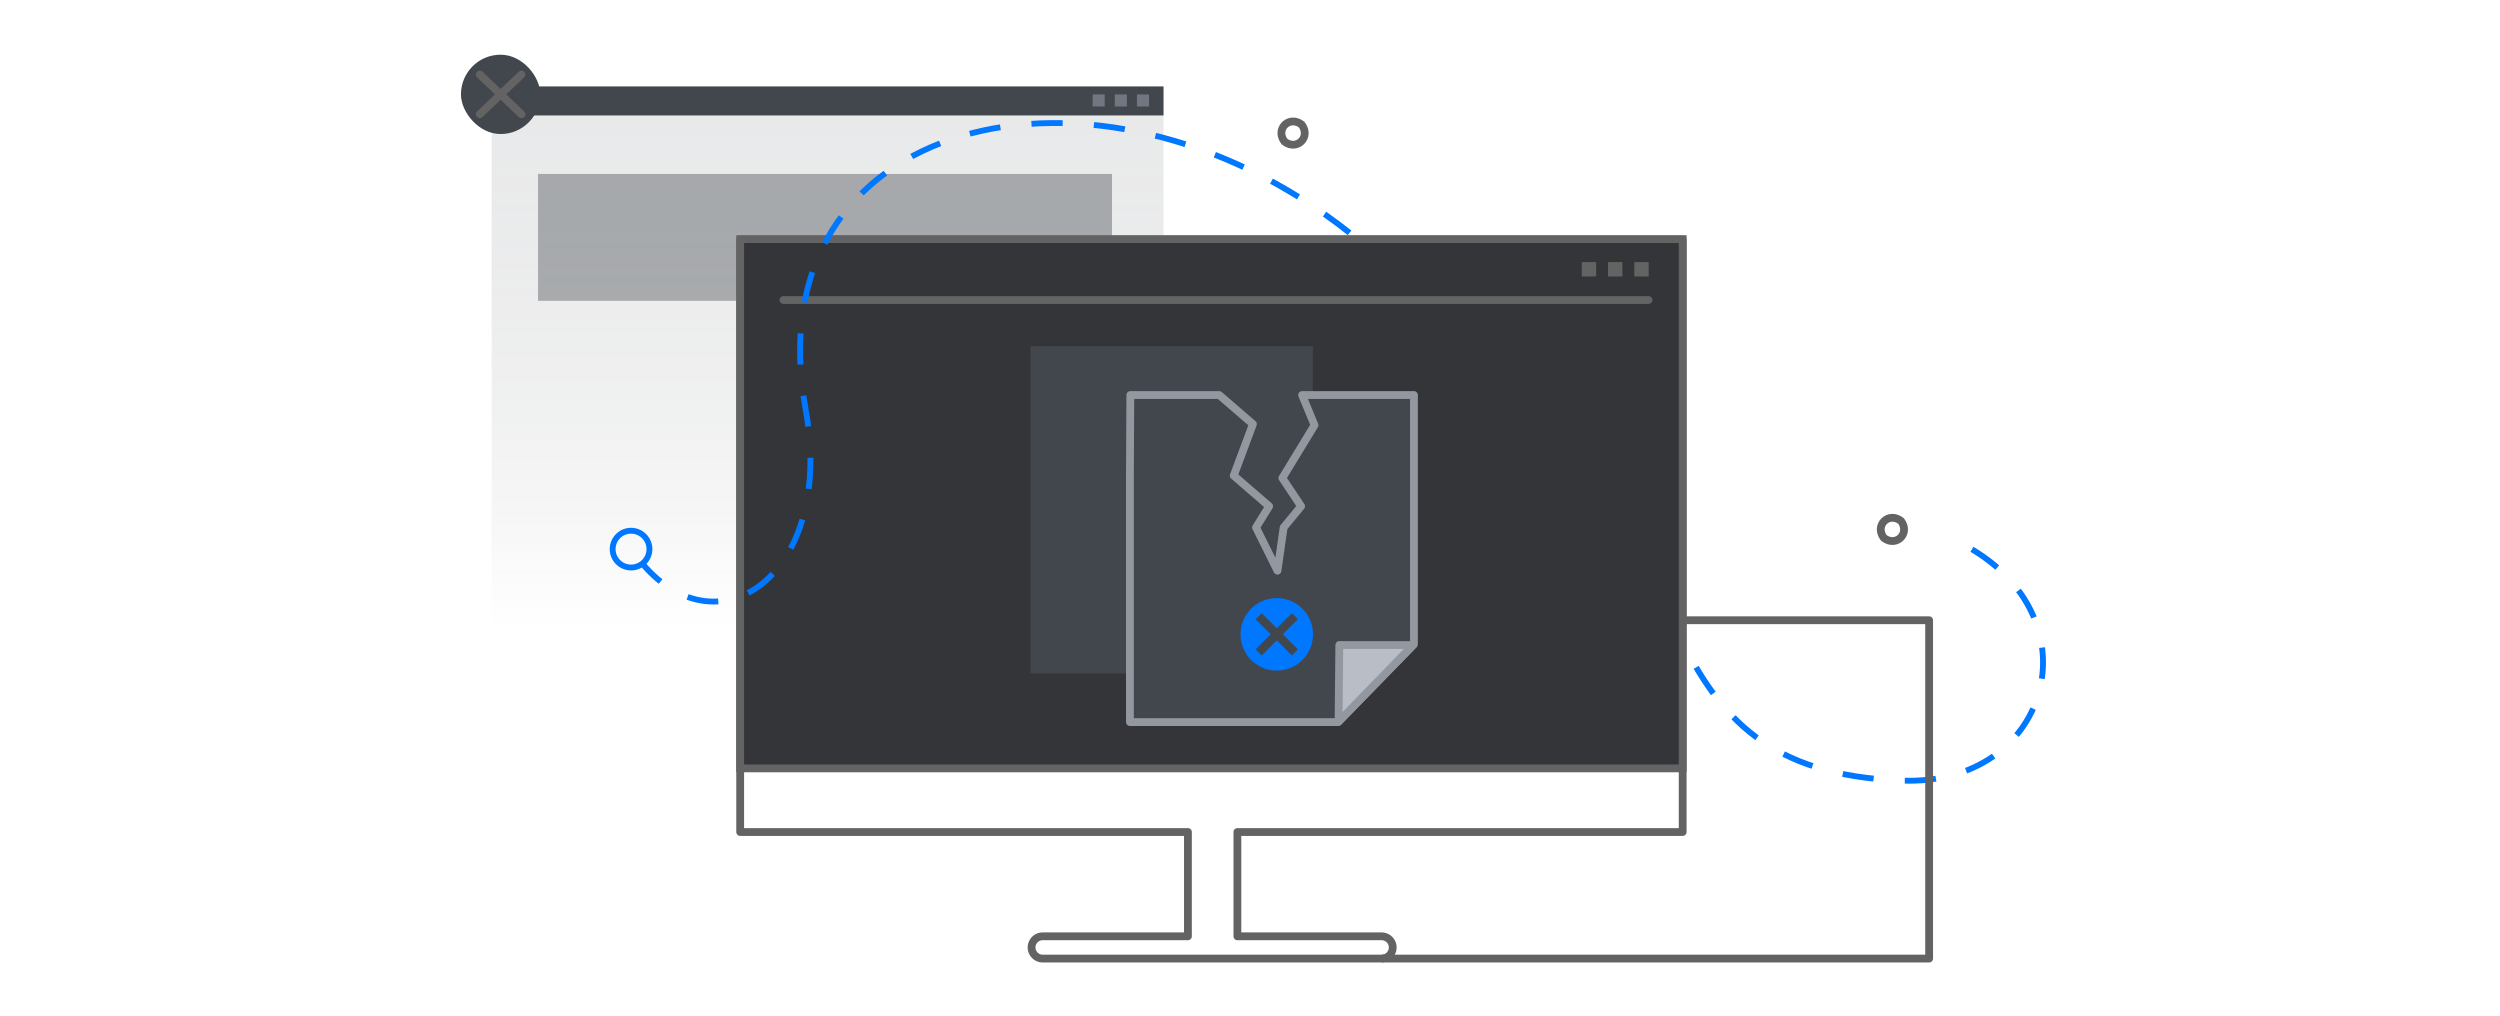 <?xml version="1.0" encoding="UTF-8"?>
<svg width="320px" height="130px" viewBox="0 0 320 130" version="1.1" xmlns="http://www.w3.org/2000/svg" xmlns:xlink="http://www.w3.org/1999/xlink">
    <title>缺省页/插画/失败</title>
    <defs>
        <linearGradient x1="50%" y1="96.717%" x2="50%" y2="-6.786%" id="linearGradient-1">
            <stop stop-color="#7C8084" offset="0%"></stop>
            <stop stop-color="#7A7E82" stop-opacity="0.95" offset="13%"></stop>
            <stop stop-color="#74787D" stop-opacity="0.83" offset="30%"></stop>
            <stop stop-color="#6B6F73" stop-opacity="0.62" offset="49%"></stop>
            <stop stop-color="#5E6267" stop-opacity="0.33" offset="70%"></stop>
            <stop stop-color="#4F5359" stop-opacity="0" offset="90%"></stop>
        </linearGradient>
    </defs>
    <g id="缺省页/插画/失败" stroke="none" stroke-width="1" fill="none" fill-rule="evenodd">
        <g id="鲲鹏开发套件-任务失败" transform="translate(59, 7)">
            <rect id="矩形" fill="url(#linearGradient-1)" fill-rule="nonzero" opacity="0.17" transform="translate(46.932, 39.919) rotate(180) translate(-46.932, -39.919) " x="3.935" y="4.068" width="85.995" height="71.703"></rect>
            <rect id="矩形" fill="#42464D" fill-rule="nonzero" transform="translate(46.932, 5.921) rotate(180) translate(-46.932, -5.921) " x="3.935" y="4.065" width="85.995" height="3.712"></rect>
            <rect id="矩形" fill="#717780" fill-rule="nonzero" transform="translate(87.3, 5.859) rotate(180) translate(-87.3, -5.859) " x="86.527" y="5.085" width="1.547" height="1.547"></rect>
            <rect id="矩形" fill="#717780" fill-rule="nonzero" transform="translate(84.467, 5.859) rotate(180) translate(-84.467, -5.859) " x="83.693" y="5.085" width="1.547" height="1.547"></rect>
            <rect id="矩形" fill="#717780" fill-rule="nonzero" transform="translate(81.63, 5.859) rotate(180) translate(-81.63, -5.859) " x="80.857" y="5.085" width="1.547" height="1.547"></rect>
            <rect id="矩形" fill="#42464D" fill-rule="nonzero" opacity="0.4" transform="translate(46.604, 23.383) rotate(180) translate(-46.604, -23.383) " x="9.871" y="15.263" width="73.467" height="16.24"></rect>
            <rect id="矩形" fill="#42464D" fill-rule="nonzero" transform="translate(5.078, 5.078) rotate(-180) translate(-5.078, -5.078) " x="0" y="0" width="10.155" height="10.155" rx="5.078"></rect>
            <line x1="7.746" y1="2.54" x2="2.413" y2="7.619" id="路径" stroke="#636363" stroke-linecap="round" stroke-linejoin="round"></line>
            <line x1="2.413" y1="2.54" x2="7.746" y2="7.619" id="路径" stroke="#636363" stroke-linecap="round" stroke-linejoin="round"></line>
            <path d="M193.408,63.308 C209.289,72.789 203.142,93.552 184.567,92.921 C149.986,91.742 159.82,61.944 134.712,43.718" id="路径" stroke="#0077FF" stroke-width="0.75" stroke-dasharray="4"></path>
            <circle id="椭圆形" stroke="#0077FF" stroke-width="0.75" cx="21.774" cy="63.287" r="2.354"></circle>
            <polyline id="路径" stroke="#636363" stroke-linecap="round" stroke-linejoin="round" points="122.972 72.387 187.929 72.387 187.929 115.694 118.023 115.694"></polyline>
            <path d="M156.383,99.497 L156.383,23.67 L35.743,23.67 L35.743,99.497 L93.054,99.497 L93.054,112.848 L74.531,112.848 C74.006,112.823 73.51,113.089 73.241,113.54 C72.971,113.991 72.971,114.554 73.241,115.004 C73.51,115.455 74.006,115.721 74.531,115.697 L117.912,115.697 C118.673,115.661 119.271,115.034 119.271,114.272 C119.271,113.511 118.673,112.883 117.912,112.848 L99.386,112.848 L99.386,99.497 L156.383,99.497 Z" id="路径" stroke="#636363" stroke-linecap="round" stroke-linejoin="round"></path>
            <rect id="矩形" stroke="#636363" fill="#333538" fill-rule="nonzero" x="35.743" y="23.608" width="120.64" height="67.744"></rect>
            <line x1="41.274" y1="31.404" x2="152.016" y2="31.404" id="路径" stroke="#636363" stroke-linecap="round" stroke-linejoin="round"></line>
            <rect id="矩形" fill="#636363" fill-rule="nonzero" x="146.825" y="26.55" width="1.837" height="1.837"></rect>
            <rect id="矩形" fill="#636363" fill-rule="nonzero" x="143.466" y="26.55" width="1.837" height="1.837"></rect>
            <rect id="矩形" fill="#636363" fill-rule="nonzero" x="150.194" y="26.55" width="1.837" height="1.837"></rect>
            <rect id="矩形" fill="#42464D" fill-rule="nonzero" x="72.901" y="37.303" width="36.146" height="41.89"></rect>
            <path d="M113.745,22.798 C81.157,-2.97 37.299,7.95 44.117,45.379 C47.944,66.392 33.108,76.777 23.243,65.177" id="路径" stroke="#0077FF" stroke-width="0.75" stroke-dasharray="4"></path>
            <path d="M107.608,8.94 C108.827,10.539 107.017,12.342 105.418,11.127 L105.418,11.127 C104.202,9.527 106.009,7.733 107.608,8.94 Z" id="路径" stroke="#636363" stroke-linecap="round" stroke-linejoin="round"></path>
            <path d="M184.322,59.67 C185.541,61.27 183.732,63.073 182.132,61.857 L182.132,61.857 C180.917,60.258 182.723,58.464 184.322,59.67 Z" id="路径" stroke="#636363" stroke-linecap="round" stroke-linejoin="round"></path>
            <polyline id="路径" stroke="#9398A0" fill="#42464D" fill-rule="nonzero" stroke-linecap="round" stroke-linejoin="round" points="85.63 53.518 85.63 62.278 85.63 85.429 112.285 85.429 121.986 75.48 121.986 43.563 107.667 43.563 109.26 47.424 105.139 54.189 107.543 57.802 105.306 60.518 104.518 66.046 101.771 60.518 103.45 57.802 98.916 53.88 101.375 47.285 97.063 43.563 85.682 43.563 85.63 53.518"></polyline>
            <polygon id="路径" stroke="#9398A0" fill="#B8BDC6" fill-rule="nonzero" stroke-linecap="round" stroke-linejoin="round" points="112.337 85.379 112.433 75.561 121.874 75.561"></polygon>
            <path d="M107.707,70.915 C106.38,69.587 104.384,69.19 102.65,69.908 C100.916,70.626 99.785,72.318 99.785,74.195 C99.785,76.072 100.916,77.764 102.65,78.482 C104.384,79.2 106.38,78.803 107.707,77.476 C109.518,75.664 109.518,72.727 107.707,70.915 Z M106.358,76.897 L104.428,74.967 L102.498,76.897 L101.724,76.124 L103.655,74.194 L101.724,72.263 L102.498,71.493 L104.428,73.423 L106.358,71.493 L107.128,72.263 L105.198,74.194 L107.128,76.124 L106.358,76.897 Z" id="形状" fill="#0077FF" fill-rule="nonzero"></path>
        </g>
    </g>
</svg>